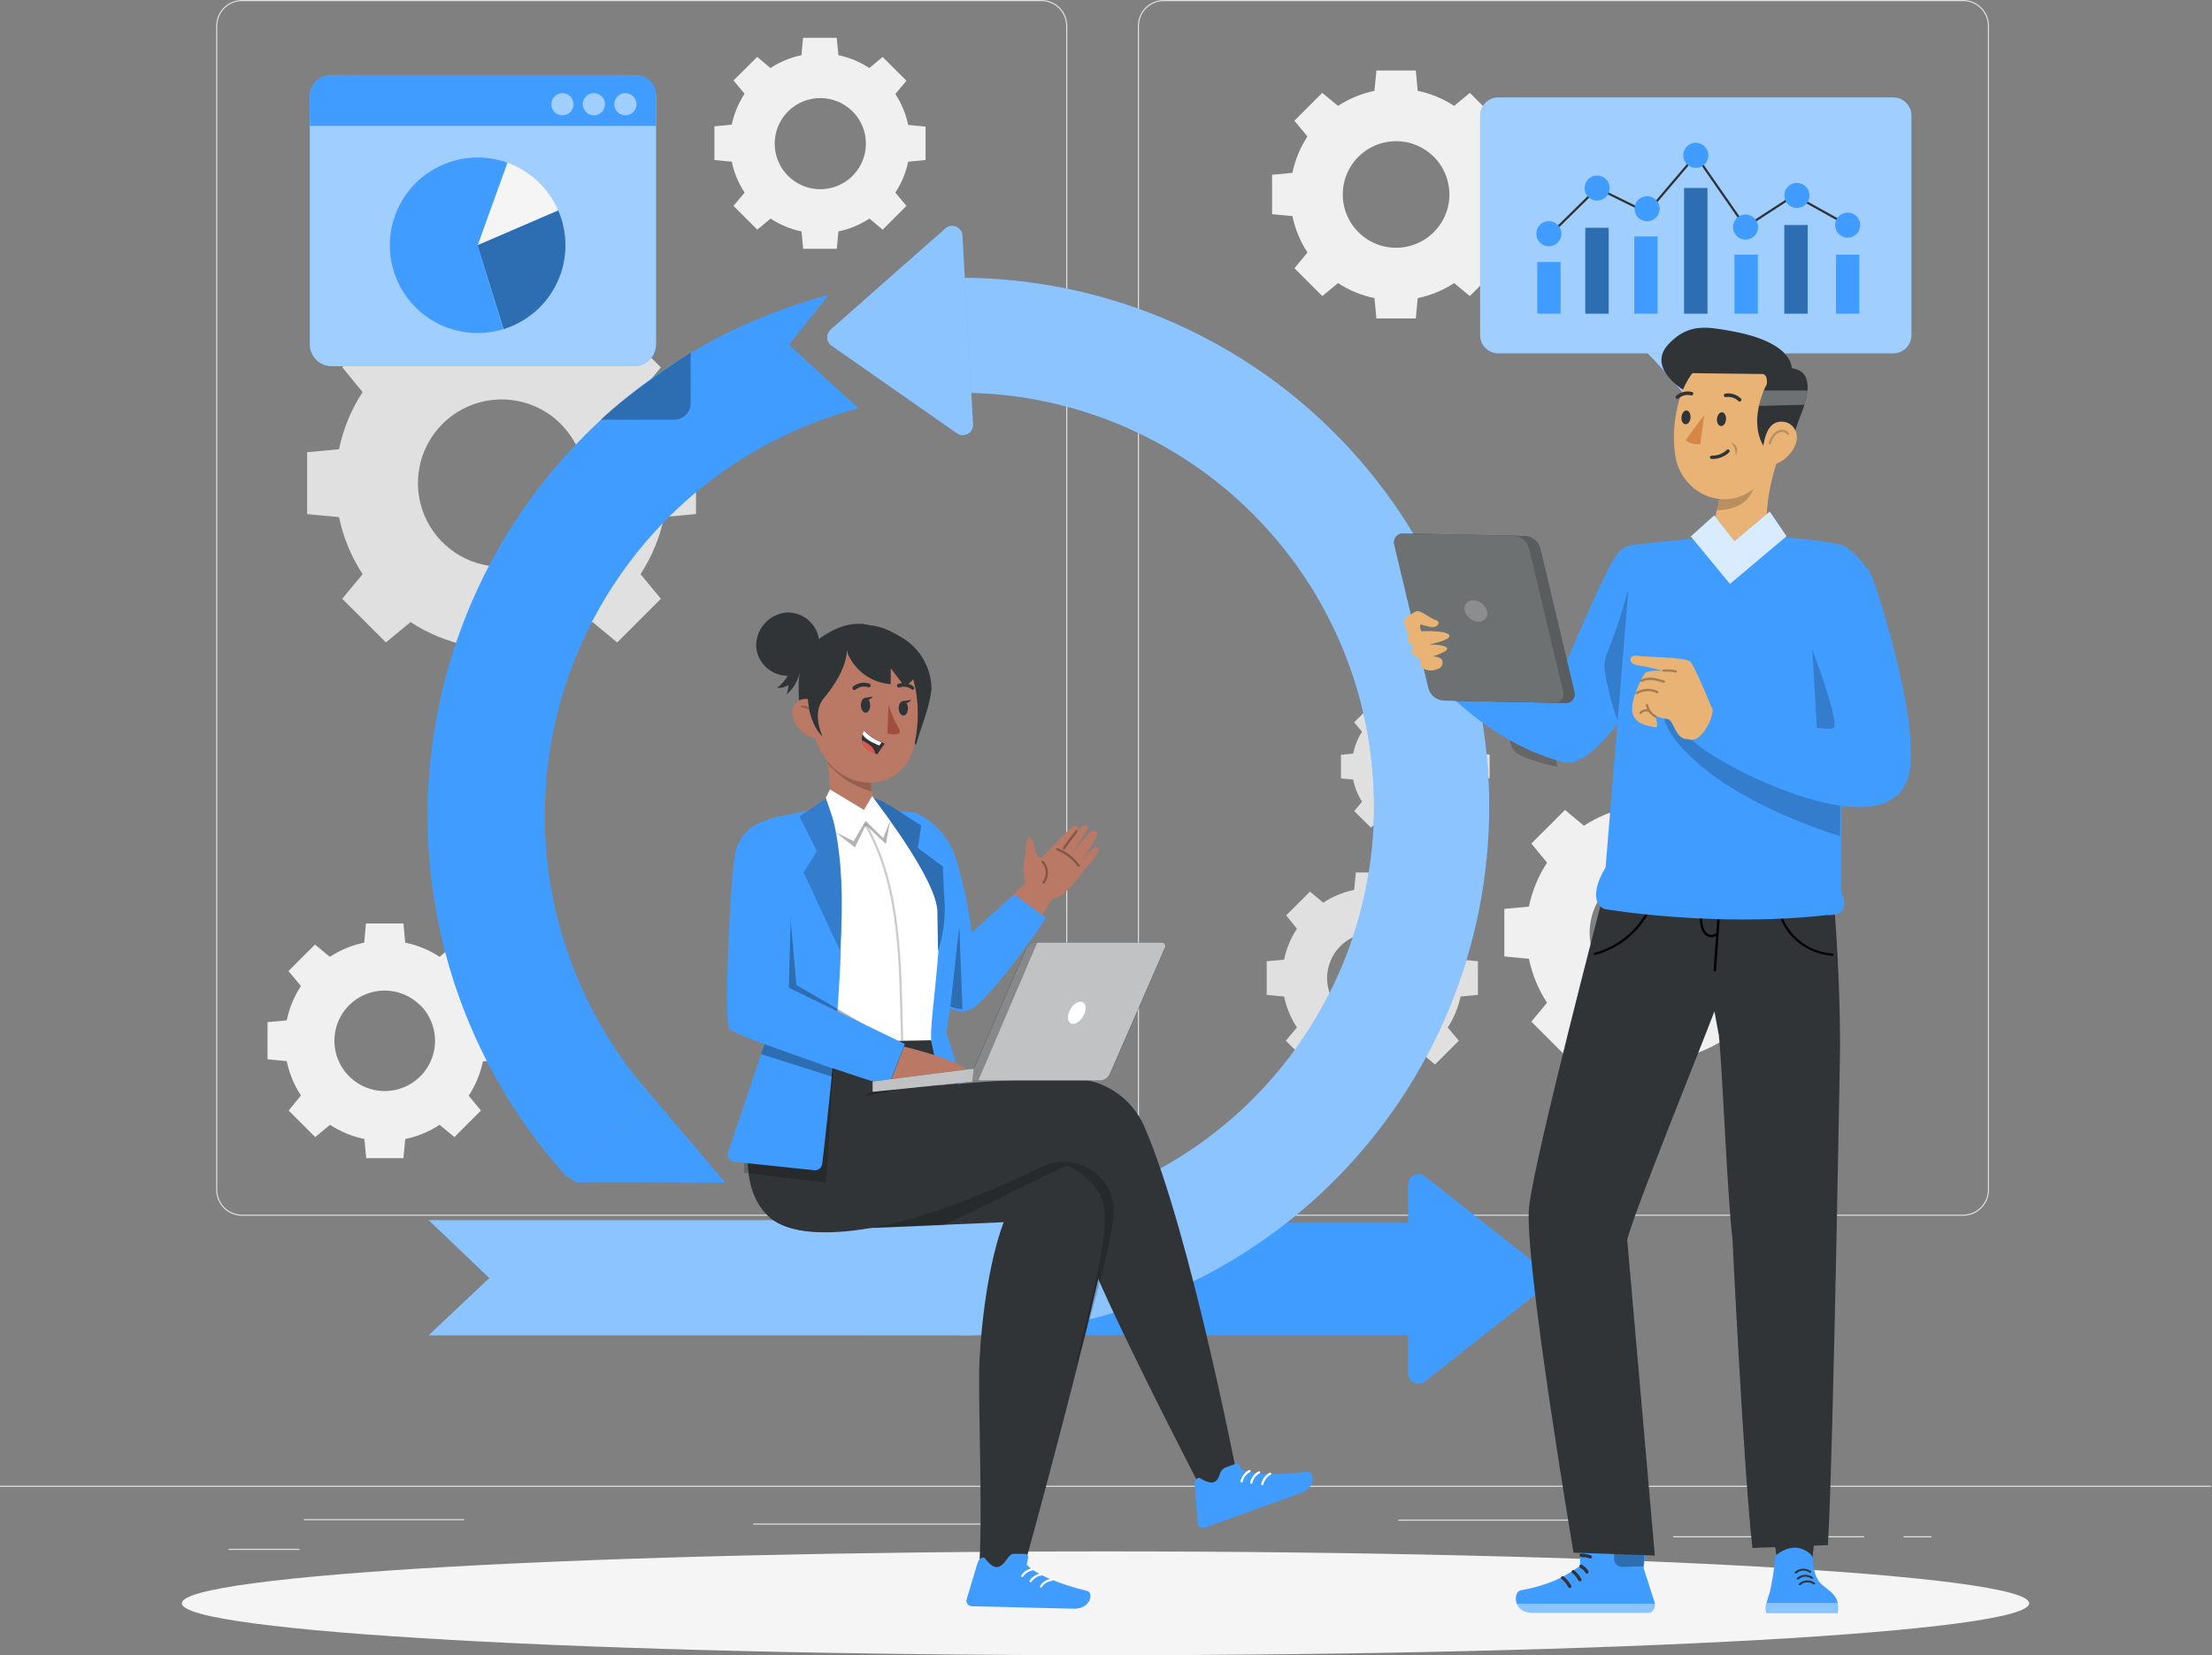 <svg width="497" height="372" viewBox="0 0 497 372" fill="none" xmlns="http://www.w3.org/2000/svg">
<rect x="0" y="0" width="497" height="372" fill="#808080" stroke="none"/>
<path d="M81.474 88.121C78.914 92.028 77.117 96.384 76.178 100.959L69.004 101.634V115.544L76.178 116.22C77.119 120.788 78.916 125.137 81.474 129.037L76.893 134.572L86.71 144.388L92.244 139.808C96.15 142.368 100.506 144.165 105.081 145.104L105.757 152.277H119.667L120.343 145.104C124.904 144.16 129.246 142.363 133.14 139.808L138.674 144.388L148.491 134.572L143.911 129.037C146.47 125.131 148.267 120.775 149.206 116.2L156.38 115.525V101.614L149.206 100.939C148.267 96.364 146.47 92.008 143.911 88.102L148.491 82.567L138.704 72.731L133.14 77.351C129.232 74.792 124.877 72.992 120.303 72.045L119.627 64.881H105.717L105.041 72.055C100.466 72.994 96.111 74.791 92.204 77.351L86.72 72.731L76.903 82.547L81.474 88.121ZM125.996 95.285C128.625 97.914 130.415 101.264 131.14 104.911C131.865 108.557 131.492 112.337 130.069 115.771C128.646 119.206 126.237 122.142 123.146 124.207C120.054 126.273 116.42 127.375 112.702 127.375C108.984 127.375 105.35 126.273 102.258 124.207C99.167 122.142 96.758 119.206 95.335 115.771C93.912 112.337 93.539 108.557 94.264 104.911C94.989 101.264 96.779 97.914 99.408 95.285C101.154 93.538 103.227 92.151 105.509 91.205C107.791 90.26 110.237 89.773 112.707 89.773C115.177 89.773 117.623 90.26 119.905 91.205C122.187 92.151 124.26 93.538 126.006 95.285H125.996Z" fill="#E0E0E0"/>
<path d="M167.3 21.064C165.911 23.181 164.933 25.54 164.418 28.019L160.514 28.387V35.968L164.418 36.336C164.933 38.814 165.911 41.174 167.3 43.291L164.806 46.271L170.151 51.617L173.132 49.123C175.248 50.516 177.608 51.497 180.087 52.014L180.455 55.919H188.016L188.384 52.014C190.863 51.496 193.223 50.515 195.339 49.123L198.32 51.617L203.665 46.271L201.171 43.291C202.56 41.174 203.538 38.814 204.053 36.336L207.958 35.968V28.446L204.053 28.079C203.538 25.6 202.56 23.24 201.171 21.124L203.665 18.143L198.31 12.797L195.329 15.291C193.21 13.904 190.852 12.924 188.374 12.4L187.996 8.495H180.435L180.068 12.4C177.589 12.922 175.23 13.902 173.112 15.291L170.132 12.797L164.806 18.083L167.3 21.064ZM191.553 25.038C192.986 26.471 193.962 28.296 194.357 30.283C194.752 32.271 194.55 34.33 193.774 36.202C192.999 38.074 191.686 39.674 190.001 40.8C188.317 41.925 186.336 42.526 184.31 42.526C182.284 42.526 180.303 41.925 178.619 40.8C176.934 39.674 175.621 38.074 174.846 36.202C174.071 34.33 173.868 32.271 174.263 30.283C174.658 28.296 175.634 26.471 177.067 25.038C178.988 23.117 181.593 22.038 184.31 22.038C187.027 22.038 189.632 23.117 191.553 25.038Z" fill="#F0F0F0"/>
<path d="M306.026 164.459C305.064 165.957 304.39 167.622 304.039 169.367L301.297 169.626V174.941L304.039 175.2C304.382 176.966 305.056 178.652 306.026 180.168L304.278 182.284L308.014 186L310.13 184.251C311.644 185.224 313.331 185.898 315.098 186.238L315.356 188.981H320.672L320.93 186.238C322.68 185.892 324.349 185.218 325.848 184.251L327.965 186L331.721 182.244L329.972 180.128C330.942 178.612 331.616 176.926 331.959 175.16L334.701 174.902V169.586L331.959 169.328C331.608 167.582 330.934 165.917 329.972 164.419L331.721 162.303L327.965 158.537L325.848 160.296C324.349 159.329 322.68 158.655 320.93 158.309L320.672 155.556H315.356L315.098 158.309C313.331 158.649 311.644 159.323 310.13 160.296L308.014 158.577L304.258 162.343L306.026 164.459ZM323.076 167.201C324.081 168.208 324.764 169.49 325.041 170.885C325.317 172.28 325.174 173.725 324.629 175.039C324.084 176.352 323.162 177.475 321.979 178.265C320.797 179.054 319.406 179.476 317.984 179.476C316.562 179.476 315.172 179.054 313.989 178.265C312.807 177.475 311.885 176.352 311.34 175.039C310.795 173.725 310.651 172.28 310.928 170.885C311.204 169.49 311.888 168.208 312.892 167.201C314.243 165.851 316.074 165.093 317.984 165.093C319.894 165.093 321.726 165.851 323.076 167.201Z" fill="#E0E0E0"/>
<path d="M291.399 208.713C290.011 210.83 289.033 213.19 288.518 215.669L284.613 216.036V223.597L288.518 223.965C289.035 226.443 290.012 228.803 291.399 230.92L288.906 233.901L294.261 239.247L297.242 236.753C299.359 238.141 301.718 239.119 304.197 239.634L304.565 243.539H312.126L312.493 239.634C314.972 239.117 317.331 238.14 319.449 236.753L322.429 239.247L327.775 233.901L325.281 230.92C326.67 228.803 327.647 226.444 328.162 223.965L332.067 223.597V216.036L328.162 215.669C327.647 213.19 326.67 210.83 325.281 208.713L327.775 205.733L322.429 200.377L319.449 202.871C317.331 201.484 314.972 200.507 312.493 199.99L312.126 196.085H304.634L304.266 199.99C301.788 200.505 299.428 201.482 297.311 202.871L294.331 200.377L288.975 205.733L291.399 208.713ZM315.653 212.618C317.084 214.05 318.058 215.873 318.452 217.858C318.847 219.843 318.644 221.901 317.869 223.771C317.094 225.64 315.783 227.238 314.1 228.363C312.417 229.487 310.439 230.087 308.415 230.087C306.391 230.087 304.412 229.487 302.73 228.363C301.047 227.238 299.735 225.64 298.96 223.771C298.186 221.901 297.983 219.843 298.377 217.858C298.771 215.873 299.746 214.05 301.176 212.618C303.097 210.7 305.7 209.623 308.415 209.623C311.129 209.623 313.732 210.7 315.653 212.618Z" fill="#E0E0E0"/>
<path d="M347.598 193.879C345.629 196.885 344.246 200.236 343.524 203.756L338 204.272V214.953L343.524 215.48C344.248 218.999 345.63 222.35 347.598 225.356L344.071 229.609L351.622 237.16L355.885 233.643C358.889 235.614 362.241 236.996 365.761 237.716L366.278 243.231H376.959L377.485 237.716C381.005 236.993 384.355 235.61 387.362 233.643L391.614 237.16L399.165 229.609L395.648 225.356C397.616 222.35 398.998 218.999 399.722 215.48L405.236 214.953V204.272L399.722 203.756C398.998 200.236 397.616 196.885 395.648 193.879L399.165 189.627L391.614 182.065L387.362 185.593C384.355 183.625 381.005 182.243 377.485 181.519L376.959 175.995H366.278L365.761 181.509C362.241 182.229 358.889 183.612 355.885 185.583L351.622 182.026L344.071 189.587L347.598 193.879ZM381.847 199.394C383.868 201.416 385.245 203.992 385.802 206.796C386.36 209.6 386.073 212.507 384.979 215.148C383.885 217.789 382.032 220.047 379.654 221.635C377.277 223.223 374.482 224.071 371.623 224.071C368.764 224.071 365.969 223.223 363.592 221.635C361.215 220.047 359.362 217.789 358.267 215.148C357.173 212.507 356.886 209.6 357.444 206.796C358.001 203.992 359.378 201.416 361.399 199.394C364.112 196.684 367.789 195.162 371.623 195.162C375.457 195.162 379.135 196.684 381.847 199.394Z" fill="#F0F0F0"/>
<path d="M293.765 30.662C292.135 33.155 290.989 35.932 290.387 38.849L285.816 39.276V48.139L290.387 48.567C290.989 51.483 292.135 54.261 293.765 56.754L290.844 60.281L297.104 66.541L300.631 63.62C303.122 65.252 305.9 66.398 308.818 66.998L309.255 71.568H318.108L318.535 66.998C321.454 66.4 324.232 65.253 326.722 63.62L330.25 66.541L336.509 60.281L333.598 56.754C335.228 54.261 336.374 51.483 336.976 48.567L341.547 48.139V39.276L336.976 38.849C336.375 35.931 335.225 33.152 333.588 30.662L336.509 27.135L330.25 20.875L326.722 23.796C324.232 22.162 321.454 21.016 318.535 20.418L318.108 15.848H309.255L308.818 20.418C305.9 21.018 303.122 22.164 300.631 23.796L297.084 20.875L290.824 27.135L293.765 30.662ZM322.152 35.233C323.827 36.909 324.968 39.044 325.43 41.368C325.891 43.692 325.654 46.101 324.747 48.29C323.839 50.48 322.304 52.351 320.333 53.667C318.363 54.983 316.046 55.686 313.677 55.686C311.307 55.686 308.99 54.983 307.02 53.667C305.05 52.351 303.514 50.48 302.607 48.29C301.7 46.101 301.462 43.692 301.924 41.368C302.386 39.044 303.526 36.909 305.201 35.233C307.45 32.986 310.498 31.725 313.677 31.725C316.855 31.725 319.903 32.986 322.152 35.233Z" fill="#F0F0F0"/>
<path d="M67.613 221.6C66.074 223.954 64.992 226.576 64.424 229.33L60.111 229.718V238.074L64.424 238.481C64.992 241.232 66.074 243.851 67.613 246.202L64.861 249.59L70.822 255.551L74.151 252.799C76.505 254.338 79.127 255.42 81.881 255.988L82.278 260.301H90.644L91.052 255.988C93.803 255.42 96.422 254.338 98.772 252.799L102.1 255.551L108.062 249.59L105.31 246.261C106.848 243.911 107.93 241.292 108.499 238.541L112.811 238.134V229.718L108.499 229.311C107.93 226.557 106.848 223.934 105.31 221.58L108.062 218.252L102.1 212.29L98.772 215.043C96.422 213.504 93.803 212.422 91.052 211.853L90.644 207.541H82.229L81.831 211.853C79.077 212.422 76.455 213.504 74.101 215.043L70.773 212.29L64.811 218.252L67.613 221.6ZM94.44 225.913C96.02 227.494 97.096 229.509 97.532 231.702C97.968 233.895 97.743 236.168 96.887 238.234C96.031 240.299 94.582 242.065 92.722 243.307C90.863 244.549 88.677 245.212 86.442 245.212C84.206 245.212 82.02 244.549 80.16 243.307C78.301 242.065 76.852 240.299 75.996 238.234C75.14 236.168 74.915 233.895 75.351 231.702C75.787 229.509 76.863 227.494 78.443 225.913C80.562 223.805 83.428 222.622 86.417 222.622C89.405 222.622 92.272 223.805 94.39 225.913H94.44Z" fill="#F0F0F0"/>
<path d="M441.074 273.237H261.483C259.939 273.235 258.46 272.62 257.368 271.529C256.277 270.438 255.663 268.958 255.66 267.415V5.822C255.663 4.279 256.277 2.8 257.368 1.708C258.46 0.617 259.939 0.003 261.483 0H441.074C442.617 0.003 444.097 0.617 445.188 1.708C446.279 2.8 446.894 4.279 446.896 5.822V267.415C446.894 268.958 446.279 270.438 445.188 271.529C444.097 272.62 442.617 273.235 441.074 273.237ZM261.483 0.248C260.005 0.251 258.589 0.839 257.544 1.884C256.499 2.929 255.911 4.345 255.909 5.822V267.415C255.911 268.892 256.499 270.309 257.544 271.353C258.589 272.398 260.005 272.986 261.483 272.989H441.074C442.552 272.989 443.97 272.402 445.015 271.356C446.061 270.311 446.648 268.893 446.648 267.415V5.822C446.648 4.344 446.061 2.926 445.015 1.881C443.97 0.836 442.552 0.248 441.074 0.248H261.483Z" fill="#E0E0E0"/>
<path d="M233.98 273.237H54.399C52.854 273.237 51.372 272.624 50.278 271.532C49.185 270.441 48.569 268.96 48.566 267.415V5.822C48.569 4.277 49.185 2.796 50.278 1.705C51.372 0.613 52.854 -2.2421e-06 54.399 0H233.98C235.524 0 237.005 0.613 238.097 1.705C239.189 2.797 239.803 4.278 239.803 5.822V267.415C239.803 268.179 239.652 268.936 239.359 269.643C239.067 270.349 238.638 270.991 238.097 271.532C237.557 272.073 236.915 272.501 236.208 272.794C235.502 273.087 234.745 273.237 233.98 273.237ZM54.399 0.248C52.919 0.248 51.501 0.835 50.454 1.88C49.407 2.925 48.817 4.343 48.815 5.822V267.415C48.817 268.894 49.407 270.312 50.454 271.357C51.501 272.402 52.919 272.989 54.399 272.989H233.98C234.712 272.989 235.437 272.845 236.113 272.564C236.79 272.284 237.404 271.874 237.922 271.356C238.439 270.839 238.85 270.224 239.13 269.548C239.41 268.872 239.554 268.147 239.554 267.415V5.822C239.554 5.09 239.41 4.366 239.13 3.689C238.85 3.013 238.439 2.399 237.922 1.881C237.404 1.363 236.79 0.953 236.113 0.673C235.437 0.393 234.712 0.248 233.98 0.248H54.399Z" fill="#E0E0E0"/>
<path d="M496.795 333.916H0V334.164H496.795V333.916Z" fill="#E0E0E0"/>
<path d="M67.295 348.084H51.338V348.333H67.295V348.084Z" fill="#E0E0E0"/>
<path d="M222.445 342.411H169.258V342.659H222.445V342.411Z" fill="#E0E0E0"/>
<path d="M104.307 341.417H68.289V341.666H104.307V341.417Z" fill="#E0E0E0"/>
<path d="M418.837 345.262H375.924V345.511H418.837V345.262Z" fill="#E0E0E0"/>
<path d="M433.981 345.262H427.691V345.511H433.981V345.262Z" fill="#E0E0E0"/>
<path d="M367.728 341.517H314.184V341.765H367.728V341.517Z" fill="#E0E0E0"/>
<path d="M455.928 360.335C455.928 366.774 363.017 372 248.397 372C133.776 372 40.855 366.774 40.855 360.335C40.855 353.897 133.776 348.67 248.397 348.67C363.017 348.67 455.928 353.917 455.928 360.335Z" fill="#F5F5F5"/>
<path d="M369.982 79.288C370.598 79.408 379.322 89.652 379.322 89.652L386.794 78.811L369.982 79.288Z" fill="#409CFF"/>
<path opacity="0.5" d="M369.982 79.288C370.598 79.408 379.322 89.652 379.322 89.652L386.794 78.811L369.982 79.288Z" fill="white"/>
<path d="M425.396 21.899H336.628C334.384 21.899 332.564 23.718 332.564 25.962V75.344C332.564 77.588 334.384 79.408 336.628 79.408H425.396C427.64 79.408 429.459 77.588 429.459 75.344V25.962C429.459 23.718 427.64 21.899 425.396 21.899Z" fill="#409CFF"/>
<path opacity="0.5" d="M425.396 21.899H336.628C334.384 21.899 332.564 23.718 332.564 25.962V75.344C332.564 77.588 334.384 79.408 336.628 79.408H425.396C427.64 79.408 429.459 77.588 429.459 75.344V25.962C429.459 23.718 427.64 21.899 425.396 21.899Z" fill="white"/>
<path d="M347.131 53.853C347.548 53.475 358.895 42.277 358.895 42.277L370.083 47.782L381.012 34.915L392.2 51.031L403.13 43.917" stroke="#303436" stroke-width="0.5" stroke-miterlimit="10"/>
<path d="M350.639 58.88H345.393V70.495H350.639V58.88Z" fill="#409CFF"/>
<path d="M361.438 51.2H356.191V70.495H361.438V51.2Z" fill="#409CFF"/>
<path d="M372.438 53.137H367.191V70.495H372.438V53.137Z" fill="#409CFF"/>
<path d="M383.635 42.257H378.389V70.495H383.635V42.257Z" fill="#409CFF"/>
<path d="M394.951 57.231H389.705V70.495H394.951V57.231Z" fill="#409CFF"/>
<path d="M350.827 52.521C350.829 53.08 350.665 53.627 350.356 54.093C350.046 54.558 349.606 54.921 349.09 55.136C348.574 55.351 348.006 55.408 347.457 55.299C346.909 55.191 346.405 54.922 346.01 54.526C345.615 54.131 345.346 53.627 345.237 53.079C345.129 52.531 345.185 51.963 345.4 51.447C345.615 50.931 345.978 50.49 346.444 50.181C346.909 49.871 347.456 49.707 348.015 49.709C348.76 49.712 349.474 50.009 350.001 50.536C350.527 51.062 350.825 51.776 350.827 52.521Z" fill="#409CFF"/>
<path d="M361.667 42.267C361.667 42.826 361.501 43.372 361.191 43.836C360.88 44.3 360.439 44.662 359.923 44.875C359.407 45.089 358.839 45.144 358.291 45.034C357.743 44.925 357.241 44.655 356.846 44.259C356.452 43.864 356.184 43.36 356.076 42.812C355.969 42.264 356.026 41.696 356.241 41.181C356.456 40.665 356.819 40.225 357.285 39.916C357.75 39.607 358.297 39.444 358.855 39.446C359.225 39.446 359.592 39.519 359.934 39.661C360.275 39.803 360.586 40.011 360.847 40.273C361.108 40.535 361.315 40.846 361.456 41.188C361.597 41.531 361.668 41.897 361.667 42.267Z" fill="#409CFF"/>
<path d="M372.894 46.897C372.896 47.456 372.731 48.003 372.422 48.469C372.113 48.934 371.672 49.297 371.156 49.512C370.64 49.727 370.072 49.784 369.524 49.675C368.975 49.567 368.472 49.298 368.076 48.903C367.681 48.507 367.412 48.004 367.304 47.455C367.195 46.907 367.252 46.339 367.467 45.823C367.681 45.307 368.045 44.866 368.51 44.557C368.976 44.248 369.523 44.084 370.082 44.086C370.827 44.088 371.54 44.385 372.067 44.912C372.594 45.439 372.891 46.152 372.894 46.897Z" fill="#409CFF"/>
<path d="M383.833 34.905C383.833 35.463 383.668 36.008 383.357 36.472C383.047 36.937 382.607 37.298 382.091 37.512C381.575 37.725 381.008 37.781 380.461 37.672C379.913 37.563 379.411 37.295 379.016 36.9C378.621 36.505 378.353 36.003 378.244 35.455C378.135 34.908 378.191 34.341 378.404 33.825C378.618 33.309 378.98 32.869 379.444 32.559C379.908 32.248 380.453 32.083 381.011 32.083C381.382 32.082 381.75 32.154 382.093 32.295C382.436 32.437 382.747 32.644 383.009 32.907C383.272 33.169 383.48 33.48 383.621 33.823C383.762 34.166 383.834 34.534 383.833 34.905Z" fill="#409CFF"/>
<path d="M395.011 51.021C395.013 51.58 394.849 52.127 394.539 52.592C394.23 53.058 393.789 53.421 393.273 53.636C392.757 53.851 392.189 53.907 391.641 53.799C391.093 53.69 390.589 53.421 390.194 53.026C389.798 52.631 389.529 52.127 389.421 51.579C389.312 51.031 389.369 50.462 389.584 49.946C389.799 49.43 390.162 48.99 390.627 48.68C391.093 48.371 391.64 48.207 392.199 48.209C392.944 48.212 393.658 48.509 394.184 49.035C394.711 49.562 395.008 50.276 395.011 51.021Z" fill="#409CFF"/>
<path d="M406.16 50.584H400.914V70.495H406.16V50.584Z" fill="#409CFF"/>
<path opacity="0.3" d="M361.438 51.2H356.191V70.495H361.438V51.2Z" fill="black"/>
<path opacity="0.3" d="M383.635 42.257H378.389V70.495H383.635V42.257Z" fill="black"/>
<path opacity="0.3" d="M406.16 50.584H400.914V70.495H406.16V50.584Z" fill="black"/>
<path d="M417.766 57.231H412.52V70.495H417.766V57.231Z" fill="#409CFF"/>
<path d="M403.109 43.897L415.142 50.584" stroke="#303436" stroke-width="0.5" stroke-miterlimit="10"/>
<path d="M406.558 43.917C406.558 44.475 406.392 45.02 406.082 45.484C405.772 45.949 405.331 46.31 404.816 46.524C404.3 46.737 403.733 46.793 403.185 46.684C402.638 46.575 402.135 46.307 401.741 45.912C401.346 45.517 401.077 45.015 400.968 44.467C400.859 43.92 400.915 43.352 401.129 42.837C401.342 42.321 401.704 41.881 402.168 41.571C402.632 41.261 403.178 41.095 403.736 41.095C404.484 41.095 405.202 41.392 405.731 41.921C406.26 42.451 406.558 43.168 406.558 43.917Z" fill="#409CFF"/>
<path d="M417.964 50.584C417.966 51.142 417.802 51.689 417.493 52.154C417.184 52.619 416.744 52.983 416.229 53.198C415.713 53.413 415.146 53.47 414.598 53.362C414.05 53.255 413.546 52.987 413.15 52.592C412.755 52.198 412.485 51.695 412.375 51.148C412.266 50.6 412.321 50.032 412.534 49.516C412.747 49 413.109 48.559 413.573 48.248C414.038 47.938 414.584 47.772 415.142 47.772C415.889 47.772 416.605 48.068 417.134 48.595C417.663 49.122 417.961 49.837 417.964 50.584Z" fill="#409CFF"/>
<path d="M316.379 308.669V266.193C316.382 265.758 316.506 265.333 316.738 264.966C316.97 264.599 317.3 264.304 317.691 264.114C318.082 263.925 318.518 263.849 318.95 263.895C319.382 263.941 319.792 264.107 320.135 264.374L347.121 285.607C347.397 285.824 347.621 286.101 347.775 286.417C347.929 286.732 348.009 287.079 348.009 287.431C348.009 287.782 347.929 288.129 347.775 288.445C347.621 288.761 347.397 289.037 347.121 289.254L320.135 310.487C319.793 310.758 319.382 310.928 318.949 310.976C318.516 311.024 318.078 310.948 317.685 310.758C317.293 310.568 316.962 310.272 316.731 309.902C316.5 309.532 316.378 309.105 316.379 308.669Z" fill="#409CFF"/>
<path d="M320.761 274.807H193.412V300.054H320.761V274.807Z" fill="#409CFF"/>
<path d="M215.738 300.104H96.309L109.941 287.237L96.309 274.221H215.738C240.398 274.221 264.048 264.425 281.485 246.988C298.922 229.55 308.718 205.901 308.718 181.241C308.718 156.581 298.922 132.931 281.485 115.494C264.048 98.057 240.398 88.261 215.738 88.261V62.427C247.263 62.427 277.496 74.95 299.787 97.242C322.078 119.533 334.601 149.766 334.601 181.29C334.601 212.815 322.078 243.048 299.787 265.339C277.496 287.631 247.263 300.154 215.738 300.154V300.104Z" fill="#409CFF"/>
<g opacity="0.4">
<path d="M215.738 300.104H96.309L109.941 287.237L96.309 274.221H215.738C240.398 274.221 264.048 264.425 281.485 246.988C298.922 229.55 308.718 205.901 308.718 181.241C308.718 156.581 298.922 132.931 281.485 115.494C264.048 98.057 240.398 88.261 215.738 88.261V62.427C247.263 62.427 277.496 74.95 299.787 97.242C322.078 119.533 334.601 149.766 334.601 181.29C334.601 212.815 322.078 243.048 299.787 265.339C277.496 287.631 247.263 300.154 215.738 300.154V300.104Z" fill="white"/>
</g>
<path d="M127.179 264.295C113.293 248.882 103.601 230.157 99.036 209.919C94.471 189.681 95.186 168.61 101.111 148.728C107.036 128.845 117.973 110.82 132.871 96.382C147.77 81.945 166.13 71.58 186.189 66.282L177.246 77.48L192.865 91.758C177.184 95.907 162.831 104.016 151.184 115.306C139.537 126.596 130.985 140.689 126.35 156.234C121.715 171.779 121.152 188.254 124.714 204.08C128.276 219.905 135.845 234.549 146.693 246.609L127.179 264.295Z" fill="#409CFF"/>
<path d="M129.733 265.805C130.727 265.557 162.959 265.805 162.959 265.805L146.694 246.609L127.18 264.295L129.733 265.805Z" fill="#409CFF"/>
<path d="M216.245 52.948L218.63 95.345C218.656 95.779 218.559 96.212 218.35 96.594C218.142 96.976 217.83 97.291 217.45 97.504C217.07 97.716 216.638 97.818 216.204 97.796C215.769 97.775 215.35 97.631 214.993 97.382L186.845 77.699C186.557 77.498 186.319 77.234 186.149 76.927C185.979 76.62 185.88 76.279 185.861 75.929C185.842 75.579 185.903 75.228 186.039 74.905C186.174 74.582 186.382 74.293 186.646 74.062L212.4 51.339C212.726 51.05 213.126 50.86 213.556 50.789C213.985 50.718 214.426 50.77 214.827 50.938C215.229 51.106 215.574 51.383 215.825 51.739C216.076 52.095 216.221 52.514 216.245 52.948Z" fill="#409CFF"/>
<path opacity="0.4" d="M216.245 52.948L218.63 95.345C218.656 95.779 218.559 96.212 218.35 96.594C218.142 96.976 217.83 97.291 217.45 97.504C217.07 97.716 216.638 97.818 216.204 97.796C215.769 97.775 215.35 97.631 214.993 97.382L186.845 77.699C186.557 77.498 186.319 77.234 186.149 76.927C185.979 76.62 185.88 76.279 185.861 75.929C185.842 75.579 185.903 75.228 186.039 74.905C186.174 74.582 186.382 74.293 186.646 74.062L212.4 51.339C212.726 51.05 213.126 50.86 213.556 50.789C213.985 50.718 214.426 50.77 214.827 50.938C215.229 51.106 215.574 51.383 215.825 51.739C216.076 52.095 216.221 52.514 216.245 52.948Z" fill="white"/>
<path d="M202.951 143.474C204.903 144.699 206.509 146.403 207.617 148.424C208.724 150.445 209.297 152.715 209.28 155.02C208.664 159.68 207.044 162.969 205.792 167.519L193.412 140.215C196.304 140.792 197.605 140.195 202.951 143.474Z" fill="#303436"/>
<path d="M196.73 141.06C191.881 138.805 187.132 141.467 184.36 143.315C182.859 144.586 181.645 146.161 180.797 147.935C179.949 149.709 179.487 151.643 179.441 153.609C179.441 157.335 179.441 161.836 181.697 163.773C182.319 164.332 183.052 164.753 183.848 165.01C184.644 165.267 185.485 165.353 186.317 165.264L204.708 148.293C202.709 145.242 199.962 142.752 196.73 141.06Z" fill="#303436"/>
<path d="M197.069 191.336C195.648 192.786 194.357 192.329 192.469 191.534C181.241 187.49 184.52 182.075 184.52 182.075C186.646 179.572 186.736 176.581 185.961 172.02C185.961 171.891 185.961 171.752 185.961 171.623C185.973 171.015 186.17 170.426 186.527 169.934C186.744 169.593 187.029 169.3 187.363 169.072C187.697 168.845 188.074 168.688 188.471 168.611C188.868 168.534 189.277 168.538 189.672 168.624C190.067 168.709 190.44 168.874 190.77 169.109L195.797 170.54L195.847 170.758C195.847 173.252 195.787 175.19 195.847 176.72C195.857 176.905 195.857 177.091 195.847 177.276C195.862 177.461 195.862 177.648 195.847 177.833C195.966 179.919 199.493 182.98 200.934 183.715C201.769 184.241 201.858 186.417 197.069 191.336Z" fill="#B97964"/>
<path opacity="0.2" d="M195.737 170.57C195.727 170.642 195.727 170.716 195.737 170.788C195.737 173.282 195.737 175.22 195.737 176.75C195.722 176.935 195.722 177.121 195.737 177.306C195.745 177.5 195.768 177.692 195.806 177.882C191.982 176.848 188.569 174.662 186.029 171.623C186.039 171.025 186.218 170.443 186.546 169.944C186.763 169.605 187.046 169.313 187.378 169.087C187.71 168.86 188.085 168.703 188.479 168.625C188.874 168.547 189.28 168.55 189.673 168.633C190.067 168.716 190.439 168.878 190.769 169.109L195.737 170.57Z" fill="black"/>
<path d="M182.214 154.702C182.413 163.296 182.303 166.933 186.387 171.593C192.537 178.608 202.831 176.74 205.206 168.304C207.282 160.703 206.656 147.945 198.549 144.001C190.441 140.056 182.025 146.087 182.214 154.702Z" fill="#B97964"/>
<path d="M178.409 162.064C178.792 162.895 179.334 163.642 180.006 164.263C180.678 164.883 181.465 165.365 182.324 165.681C184.559 166.446 186.05 162.869 185.463 160.524C185.185 159.462 184.537 158.535 183.635 157.908C182.733 157.281 181.638 156.997 180.545 157.106C178.32 157.365 177.415 159.938 178.409 162.064Z" fill="#B97964"/>
<path opacity="0.2" d="M183.278 162.015C183.289 161.182 182.971 160.379 182.393 159.779C182.111 159.477 181.772 159.233 181.395 159.063C181.018 158.892 180.611 158.798 180.197 158.786" stroke="black" stroke-width="0.5" stroke-linecap="round" stroke-linejoin="round"/>
<path d="M193.422 158.398C193.422 159.322 193.809 160.107 194.415 160.167C195.022 160.226 195.479 159.531 195.508 158.617C195.538 157.703 195.111 156.908 194.515 156.848C193.919 156.788 193.452 157.484 193.422 158.398Z" fill="#303436"/>
<path d="M201.928 159.093C201.928 159.988 202.335 160.753 202.921 160.812C203.508 160.872 203.975 160.196 204.004 159.312C204.034 158.428 203.607 157.653 203.011 157.593C202.415 157.534 201.958 158.179 201.928 159.093Z" fill="#303436"/>
<path d="M191.881 155.07C191.936 155.081 191.993 155.08 192.047 155.068C192.102 155.056 192.154 155.033 192.199 155C192.6 154.672 193.076 154.45 193.584 154.353C194.093 154.256 194.617 154.287 195.11 154.444C195.161 154.464 195.215 154.474 195.27 154.472C195.325 154.47 195.378 154.458 195.428 154.434C195.477 154.411 195.521 154.378 195.557 154.337C195.593 154.295 195.62 154.247 195.637 154.195C195.667 154.085 195.655 153.967 195.604 153.864C195.553 153.761 195.465 153.681 195.359 153.639C194.739 153.429 194.076 153.379 193.431 153.493C192.787 153.608 192.182 153.884 191.673 154.295C191.588 154.369 191.535 154.474 191.524 154.586C191.513 154.698 191.544 154.811 191.613 154.901C191.679 154.987 191.775 155.047 191.881 155.07Z" fill="#303436"/>
<path d="M205.156 155.01C205.203 154.997 205.247 154.975 205.284 154.944C205.322 154.913 205.353 154.875 205.375 154.831C205.416 154.732 205.422 154.621 205.391 154.518C205.36 154.415 205.295 154.325 205.206 154.265C204.721 153.884 204.146 153.635 203.536 153.543C202.927 153.451 202.304 153.518 201.728 153.738C201.683 153.764 201.644 153.798 201.613 153.839C201.581 153.88 201.559 153.927 201.546 153.977C201.533 154.027 201.53 154.079 201.537 154.13C201.545 154.181 201.562 154.231 201.589 154.275C201.631 154.371 201.707 154.447 201.803 154.49C201.898 154.532 202.007 154.537 202.106 154.503C202.564 154.334 203.058 154.286 203.541 154.365C204.023 154.443 204.477 154.645 204.858 154.95C204.946 155.007 205.053 155.028 205.156 155.01Z" fill="#303436"/>
<path d="M199.651 158.478C200.269 160.384 201.081 162.222 202.076 163.962C202.13 164.051 202.164 164.151 202.173 164.254C202.182 164.358 202.166 164.462 202.127 164.559C202.089 164.656 202.028 164.742 201.95 164.811C201.872 164.88 201.779 164.929 201.678 164.956C200.907 165.12 200.105 165.065 199.363 164.797L199.651 158.478Z" fill="#A24E3F"/>
<path d="M194.178 156.858L196.165 156.56C196.165 156.56 194.992 157.941 194.178 156.858Z" fill="#303436"/>
<path d="M202.801 157.593L204.788 157.295C204.788 157.295 203.616 158.686 202.801 157.593Z" fill="#303436"/>
<path d="M198.808 167.122C198.192 167.884 197.634 168.691 197.139 169.536L196.652 169.348C194.476 168.473 193.761 167.36 193.671 166.367C193.611 165.886 193.669 165.399 193.84 164.946C193.926 164.684 194.05 164.436 194.208 164.211C195.311 165.349 196.646 166.236 198.123 166.814C198.51 167.052 198.808 167.122 198.808 167.122Z" fill="#303436"/>
<path d="M198.071 166.853L197.555 167.549C195.508 166.724 194.177 165.86 193.789 164.986C193.875 164.724 193.998 164.476 194.157 164.25C195.26 165.388 196.595 166.276 198.071 166.853Z" fill="white"/>
<path d="M196.651 169.387C194.475 168.513 193.759 167.4 193.67 166.406C194.488 166.757 195.238 167.248 195.886 167.857C196.297 168.273 196.565 168.809 196.651 169.387Z" fill="#DE5753"/>
<path d="M185.196 156.798C185.196 156.798 190.104 151.184 190.263 146.385C190.263 146.385 207.83 142.481 206.161 157.653C206.161 157.653 209.966 144.537 195.599 142.391C181.231 140.245 178.28 159.004 184.788 165.542C184.868 165.472 182.155 160.316 185.196 156.798Z" fill="#303436"/>
<path d="M169.904 145.372C170.021 146.748 170.537 148.061 171.388 149.149C172.239 150.237 173.389 151.054 174.696 151.499C176.004 151.945 177.413 152.001 178.751 151.659C180.089 151.318 181.3 150.594 182.234 149.576C183.167 148.558 183.785 147.29 184.01 145.928C184.236 144.565 184.06 143.166 183.504 141.901C182.947 140.637 182.035 139.562 180.878 138.807C179.721 138.053 178.369 137.651 176.988 137.652C175.029 137.747 173.186 138.611 171.86 140.057C170.534 141.502 169.831 143.412 169.904 145.372Z" fill="#303436"/>
<path d="M202.175 144.269C204.07 146.081 205.334 148.453 205.782 151.036C205.782 152.904 203.238 154.255 203.238 154.255L200.128 150.181V153.758C197.987 153.615 195.93 152.865 194.199 151.597C192.468 150.328 191.133 148.593 190.352 146.594L193.183 141.517C193.183 141.517 200.486 142.809 202.175 144.269Z" fill="#303436"/>
<path d="M177.912 149.476C177.457 151.522 176.279 153.336 174.594 154.583C175.503 154.658 176.412 154.439 177.187 153.957C177.148 154.694 176.987 155.419 176.71 156.103C177.736 155.233 178.555 154.146 179.11 152.921C179.665 151.696 179.942 150.363 179.919 149.019L177.912 149.476Z" fill="#303436"/>
<path d="M278.513 334.532L269.988 334.77C269.988 334.77 254.776 305.489 247.473 289.065C238.839 269.66 240.737 263.411 238.154 263.291C233.374 263.083 184.599 285.508 172.388 273.068C160.177 260.628 177.853 230.711 177.853 230.711C177.853 230.711 205.077 226.509 207.293 233.146C207.839 235.133 209.021 237.12 209.28 239.157C209.538 241.194 210.273 244.125 210.273 244.125C220.529 243.002 230.837 242.432 241.154 242.416C244.569 242.503 247.888 243.567 250.717 245.481C253.547 247.395 255.769 250.079 257.121 253.216C267.604 277.281 278.513 334.532 278.513 334.532Z" fill="#303436"/>
<path d="M192.656 276.069C192.656 276.069 194.643 276.069 225.524 274.678C225.524 274.678 221.282 284.683 220.099 305.3C219.612 313.776 220.974 341.239 219.91 353.39C220.447 354.155 226.12 356.669 229.578 354.125C229.578 354.125 249.609 281.852 249.45 272.045C249.291 262.238 237.875 259.347 237.875 259.347C237.875 259.347 215.926 272.045 192.656 276.069Z" fill="#303436"/>
<path opacity="0.2" d="M221.372 267.981C225.598 266.285 229.745 264.407 233.812 262.347C240.866 258.79 249.54 263.341 250.206 271.29C250.206 271.558 250.206 271.826 250.206 272.095C250.315 276.069 246.758 290.973 241.671 307.258C241.799 306.294 241.981 305.339 242.218 304.396C247.265 284.117 249.789 273.595 247.265 268.627C245.563 265.577 242.861 263.208 239.615 261.92L212.032 275.363C196.84 276.029 194.565 276.059 194.297 276.059C203.58 274.321 212.654 271.613 221.372 267.981Z" fill="black"/>
<path d="M231.02 350.022C231.026 349.918 231.01 349.813 230.973 349.716C230.936 349.618 230.88 349.529 230.807 349.455C230.734 349.38 230.647 349.321 230.55 349.282C230.453 349.243 230.35 349.224 230.245 349.227H227.652C226.996 349.227 226.281 350.379 225.883 350.896C224.155 353.142 222.903 352.247 221.154 350.061C220.001 349.893 219.664 351.214 219.554 351.562L217.199 359.391C217.103 359.705 217.135 360.044 217.287 360.334C217.44 360.625 217.701 360.843 218.014 360.941C218.131 360.976 218.251 360.996 218.372 361.001L227.93 361.229L241.314 361.547C244.97 361.637 245.815 357.98 244.295 357.573C237.578 355.914 232.839 353.807 230.792 351.79C230.514 351.562 230.961 350.827 231.02 350.022Z" fill="#409CFF"/>
<path d="M232.172 352.665C231.671 352.725 231.19 352.892 230.759 353.154C230.329 353.416 229.96 353.768 229.678 354.185" stroke="white" stroke-width="0.5" stroke-linecap="round" stroke-linejoin="round"/>
<path d="M234.06 353.827C233.557 353.886 233.073 354.053 232.64 354.317C232.208 354.581 231.838 354.936 231.557 355.357" stroke="white" stroke-width="0.5" stroke-linecap="round" stroke-linejoin="round"/>
<path d="M236.375 355.02C235.873 355.079 235.391 355.247 234.96 355.511C234.53 355.775 234.161 356.13 233.881 356.55" stroke="white" stroke-width="0.5" stroke-linecap="round" stroke-linejoin="round"/>
<path d="M278.097 328.819L275.374 329.812C275.07 329.925 274.798 330.107 274.578 330.346C274.359 330.584 274.199 330.871 274.112 331.183C273.317 333.896 271.837 333.508 269.403 332.107C268.27 332.376 268.409 333.727 268.459 334.095L269.095 342.232C269.105 342.395 269.147 342.554 269.219 342.7C269.291 342.847 269.392 342.977 269.515 343.085C269.637 343.192 269.78 343.273 269.935 343.325C270.09 343.377 270.253 343.397 270.416 343.385C270.535 343.382 270.653 343.359 270.764 343.315L279.766 340.066L292.355 335.525C295.792 334.293 295.256 330.557 293.726 330.766C286.86 331.65 281.683 331.402 279.05 330.259C278.564 330.071 278.852 329.683 278.097 328.819Z" fill="#409CFF"/>
<path d="M280.749 330.607C280.303 330.844 279.914 331.175 279.607 331.576C279.3 331.977 279.083 332.44 278.971 332.932" stroke="white" stroke-width="0.5" stroke-linecap="round" stroke-linejoin="round"/>
<path d="M282.896 330.905C282.451 331.143 282.063 331.474 281.758 331.875C281.452 332.276 281.237 332.738 281.127 333.23" stroke="white" stroke-width="0.5" stroke-linecap="round" stroke-linejoin="round"/>
<path d="M285.39 331.213C284.945 331.451 284.557 331.782 284.252 332.183C283.947 332.584 283.731 333.046 283.621 333.538" stroke="white" stroke-width="0.5" stroke-linecap="round" stroke-linejoin="round"/>
<path d="M215.173 243.539L211.258 243.916C211.258 243.916 210.94 241.224 210.612 239.237C210.284 237.249 208.108 230.443 207.562 228.476C196.354 229.589 177.337 228.913 177.337 228.913C177.337 228.913 160.177 260.658 172.369 273.058C179.692 280.5 201.282 276.149 217.259 269.611L215.173 243.539Z" fill="#303436"/>
<path opacity="0.3" d="M211.257 242.843L194.068 246.43C194.068 246.43 203.478 241.323 210.612 239.256C210.94 241.283 211.257 242.843 211.257 242.843Z" fill="black"/>
<path d="M236.474 202.444C236.573 200.934 232.092 209.588 232.092 209.588L224.551 204.252L230.572 198.191C230.572 198.191 236.683 202.166 236.583 202.315" fill="#B97964"/>
<path d="M206.111 182.84C208.114 183.827 209.901 185.201 211.369 186.882C212.838 188.564 213.958 190.52 214.666 192.637C216.374 198.152 217.604 203.803 218.342 209.528L227.89 201.023L235.015 206.309C235.015 206.309 225.665 220.478 219.375 226.002C214.149 230.582 208.227 221.69 208.227 221.69L205.674 182.622L206.111 182.84Z" fill="#409CFF"/>
<path opacity="0.2" d="M187.64 233.563L185.583 265.775L167.172 263.58V260.271L187.64 233.563Z" fill="black"/>
<path d="M178.727 234.368C178.012 226.201 175.11 211.227 170.113 195.499C168.483 190.382 174.296 184.728 174.296 184.728C174.296 184.728 178.041 184.43 178.727 184.361C179.413 184.291 180.257 184.192 181.032 184.122C186.285 183.567 191.571 183.387 196.85 183.586C198.162 183.665 199.503 183.774 200.824 183.884C201.252 183.884 204.004 183.973 204.421 184.013C204.421 184.013 211.903 192.766 212.31 198.917C212.529 202.374 214.198 203.885 214.009 212.122C214.009 217.725 209.906 225.903 209.538 233.782L178.727 234.368Z" fill="white"/>
<path d="M188.931 206.915C188.792 198.825 187.924 190.765 186.338 182.831C186.25 182.436 186.017 182.09 185.687 181.858C185.356 181.626 184.95 181.527 184.55 181.579L179.582 182.572C174.723 183.864 172.12 183.168 169.427 186.775C168.901 187.471 168.434 192.846 168.503 193.581C169.038 197.056 169.778 200.497 170.719 203.885C171.564 207.273 172.557 211.078 173.501 214.665C174.723 219.236 175.737 220.428 176.134 221.889L163.565 258.959C163.482 259.191 163.454 259.438 163.48 259.682C163.507 259.926 163.59 260.161 163.721 260.369C163.852 260.577 164.029 260.752 164.238 260.881C164.446 261.01 164.682 261.091 164.926 261.115L182.96 263.003C183.384 263.048 183.808 262.924 184.141 262.658C184.474 262.392 184.689 262.006 184.739 261.582C185.643 254.051 189.379 221.65 188.931 206.915Z" fill="#409CFF"/>
<path d="M212.628 232.033C212.628 232.033 216.413 208.584 215.41 202.712C214.406 196.84 205.672 182.622 205.672 182.622L201.698 182.344L196.979 180.426C196.979 180.426 207.908 193.591 210.561 203.08C212.32 209.33 208.812 229.062 209.22 233.822L211.207 243.678L216.224 243.449L212.628 232.033Z" fill="#409CFF"/>
<path d="M185.662 179.552C185.662 179.552 190.571 189.239 188.713 213.602L180.565 196.085L183.546 191.306L179.631 183.476C179.631 183.476 183.814 180.784 185.593 179.363L185.662 179.552Z" fill="#409CFF"/>
<g opacity="0.2">
<path d="M185.662 179.552C185.662 179.552 190.571 189.239 188.713 213.602L180.565 196.085L183.546 191.306L179.631 183.476C179.631 183.476 183.814 180.784 185.593 179.363L185.662 179.552Z" fill="black"/>
</g>
<path d="M210.779 213.741C211.854 210.405 212.358 206.911 212.27 203.408C211.932 198.44 211.852 194.753 211.852 194.753L206.229 190.6L206.974 185.523C206.974 185.523 204.261 183.864 201.738 182.155C200.019 180.992 196.64 179.224 196.193 179.363C196.193 179.363 210.561 197.545 210.63 204.977C210.7 212.161 210.779 213.741 210.779 213.741Z" fill="#409CFF"/>
<path opacity="0.3" d="M210.779 213.741C211.854 210.405 212.358 206.911 212.27 203.408C211.932 198.44 211.852 194.753 211.852 194.753L206.229 190.6L206.974 185.523C206.974 185.523 204.261 183.864 201.738 182.155C200.019 180.992 196.64 179.224 196.193 179.363C196.193 179.363 210.561 197.545 210.63 204.977C210.7 212.161 210.779 213.741 210.779 213.741Z" fill="black"/>
<path opacity="0.3" d="M213.543 226.211L215.53 208.127L216.255 226.797C215.323 226.769 214.404 226.571 213.543 226.211Z" fill="black"/>
<path d="M199.821 184.212L195.956 178.906L194.118 182.026L186.487 177.425L185.543 179.323L188.255 187.272C188.255 187.272 195.022 190.044 195.38 190.044C195.737 190.044 199.821 184.212 199.821 184.212Z" fill="white"/>
<path opacity="0.3" d="M200 184.46L198.42 188.365L194.485 184.46L191.812 189.05L187.818 187.093L192.071 190.461L194.535 185.434L199.046 189.676L200 184.46Z" fill="black"/>
<path opacity="0.3" d="M178.945 221.382L177.405 204.113L176.223 222.922L194.068 230.175L178.945 221.382Z" fill="black"/>
<path d="M171.89 184.46C170.168 184.965 168.622 185.944 167.427 187.284C166.233 188.624 165.438 190.272 165.134 192.041C164.041 198.231 162.6 229.181 163.832 231.139C165.064 233.096 199.602 244.195 199.602 244.195L203.298 234.616L177.246 222.008C177.246 222.008 177.454 213.165 177.663 206.279C177.782 202.633 177.892 199.533 177.971 198.579C178.15 195.817 171.89 184.46 171.89 184.46Z" fill="#409CFF"/>
<path d="M203.11 235.212C203.11 235.212 213.95 237.816 216.464 239.982C216.806 240.31 217.078 240.703 217.266 241.138C217.454 241.573 217.553 242.041 217.557 242.515L199.99 243.3L203.11 235.212Z" fill="#B97964"/>
<path opacity="0.3" d="M171.783 234.686L187.044 240.121V241.999L171.018 236.931L171.783 234.686Z" fill="black"/>
<path opacity="0.2" d="M194.535 185.434C202.692 199.602 202.215 218.033 202.692 233.692" stroke="black" stroke-width="0.5" stroke-linecap="round" stroke-linejoin="round"/>
<path d="M230.94 199.076C230.083 197.716 229.731 196.098 229.946 194.505C230.483 192.289 230.324 190.362 230.831 188.742C231.338 187.123 232.262 189.229 232.52 190.451C232.778 191.673 233.076 193.054 233.961 192.717C234.845 192.379 240.002 186.03 241.293 185.692C242.585 185.354 242.058 186.686 242.058 186.686C242.058 186.686 243.35 185.175 244.095 185.523C244.284 185.612 244.582 186.139 244.095 186.914C243.012 188.673 240.548 192.23 240.548 192.23C240.687 192.031 244.046 187.848 244.632 187.262C245.387 186.537 246.122 186.576 246.53 187.033C247.116 187.679 243.131 192.995 243.122 193.353C243.122 193.353 245.317 190.213 246.43 190.372C247.543 190.531 246.281 192.548 244.821 194.137C243.36 195.727 241.224 198.827 239.713 200.188C237.855 201.858 236.236 202.563 234.08 201.619C232.829 201.059 231.747 200.183 230.94 199.076Z" fill="#B97964"/>
<path opacity="0.3" d="M241.9 186.805C240.907 188.047 239.913 189.318 239.059 190.64" stroke="black" stroke-width="0.5" stroke-linecap="round" stroke-linejoin="round"/>
<path opacity="0.3" d="M242.366 194.585C241.155 192.903 239.481 191.612 237.547 190.869" stroke="black" stroke-width="0.5" stroke-linecap="round" stroke-linejoin="round"/>
<path opacity="0.3" d="M234.27 193.71C234.839 194.336 235.172 195.141 235.212 195.986C235.252 196.831 234.996 197.664 234.488 198.34" stroke="black" stroke-width="0.5" stroke-linecap="round" stroke-linejoin="round"/>
<path d="M247.006 242.814H218.877C218.668 242.833 218.459 242.769 218.297 242.634C218.135 242.5 218.033 242.308 218.013 242.098C217.998 242.029 217.998 241.958 218.013 241.89L230.522 213.195C230.74 212.759 231.081 212.398 231.504 212.156C231.926 211.914 232.411 211.802 232.897 211.833H261.035C261.241 211.814 261.447 211.876 261.609 212.005C261.77 212.135 261.874 212.323 261.899 212.529C261.914 212.604 261.914 212.682 261.899 212.757L249.38 241.452C249.164 241.889 248.823 242.252 248.4 242.495C247.977 242.737 247.492 242.848 247.006 242.814Z" fill="#303436"/>
<path opacity="0.7" d="M261.036 211.833H232.898C232.416 211.811 231.939 211.93 231.524 212.175C231.109 212.421 230.775 212.782 230.563 213.214L218.054 241.909C218.039 241.978 218.039 242.049 218.054 242.118C218.074 242.327 218.176 242.52 218.338 242.654C218.5 242.788 218.709 242.853 218.918 242.833H247.007C247.487 242.856 247.963 242.737 248.377 242.492C248.79 242.246 249.122 241.885 249.332 241.452L261.851 212.757C261.866 212.682 261.866 212.604 261.851 212.529C261.826 212.332 261.729 212.152 261.578 212.023C261.428 211.894 261.234 211.827 261.036 211.833Z" fill="white"/>
<path d="M243.609 227.949C243.003 229.33 241.771 230.274 240.847 230.086C239.922 229.897 239.684 228.635 240.27 227.254C240.856 225.873 242.108 224.949 243.032 225.147C243.956 225.346 244.225 226.538 243.609 227.949Z" fill="white"/>
<path opacity="0.3" d="M233.057 211.833H232.898C232.416 211.811 231.939 211.93 231.524 212.175C231.109 212.421 230.775 212.782 230.563 213.214L218.054 241.909C218.039 241.978 218.039 242.049 218.054 242.118C218.074 242.327 218.176 242.52 218.338 242.654C218.5 242.788 218.709 242.853 218.918 242.833H219.822L233.057 211.833Z" fill="black"/>
<path d="M196.064 243.062V245.387L218.47 243.102L218.808 240.151L196.064 243.062Z" fill="#303436"/>
<path opacity="0.7" d="M196.064 243.062V245.387L218.47 243.102L218.808 240.151L196.064 243.062Z" fill="white"/>
<path opacity="0.3" d="M135 94.321H151.464C151.952 94.323 152.436 94.227 152.887 94.041C153.339 93.855 153.749 93.581 154.094 93.236C154.44 92.891 154.713 92.48 154.9 92.029C155.086 91.578 155.181 91.094 155.18 90.605V79.258C155.18 79.258 141.091 88.26 135 94.321Z" fill="black"/>
<path opacity="0.2" d="M338.079 148.015C337.389 148.404 336.813 148.966 336.407 149.645C336.001 150.325 335.779 151.099 335.764 151.89C335.764 154.583 339.142 159.163 338.963 160.683C338.784 162.203 338.615 166.774 340.205 168.741C341.795 170.709 349.883 172.348 349.873 172.288C349.863 172.229 348.979 166.635 347.886 160.683C346.793 154.732 338.099 148.015 338.099 148.015" fill="black"/>
<path d="M142.491 16.891H74.52C71.809 16.891 69.611 19.089 69.611 21.799V77.391C69.611 80.102 71.809 82.299 74.52 82.299H142.491C145.202 82.299 147.399 80.102 147.399 77.391V21.799C147.399 19.089 145.202 16.891 142.491 16.891Z" fill="#409CFF"/>
<path opacity="0.5" d="M142.491 16.891H74.52C71.809 16.891 69.611 19.089 69.611 21.799V77.391C69.611 80.102 71.809 82.299 74.52 82.299H142.491C145.202 82.299 147.399 80.102 147.399 77.391V21.799C147.399 19.089 145.202 16.891 142.491 16.891Z" fill="white"/>
<path d="M74.212 16.891H142.889C143.482 16.891 144.07 17.008 144.619 17.235C145.167 17.462 145.665 17.795 146.085 18.215C146.505 18.635 146.838 19.133 147.065 19.682C147.292 20.23 147.409 20.818 147.409 21.412V28.297H69.611V21.482C69.614 20.263 70.1 19.096 70.962 18.235C71.825 17.374 72.993 16.891 74.212 16.891Z" fill="#409CFF"/>
<path opacity="0.5" d="M143.007 23.429C143.007 23.922 142.861 24.404 142.587 24.814C142.313 25.224 141.924 25.544 141.468 25.733C141.012 25.922 140.511 25.971 140.027 25.875C139.543 25.779 139.099 25.541 138.75 25.192C138.401 24.843 138.164 24.399 138.067 23.915C137.971 23.432 138.021 22.93 138.209 22.474C138.398 22.019 138.718 21.629 139.128 21.355C139.538 21.081 140.02 20.935 140.513 20.935C140.841 20.934 141.166 20.997 141.469 21.122C141.773 21.247 142.048 21.431 142.28 21.663C142.512 21.894 142.695 22.17 142.82 22.473C142.945 22.776 143.009 23.101 143.007 23.429Z" fill="white"/>
<path opacity="0.5" d="M135.933 23.429C135.933 23.922 135.787 24.404 135.513 24.814C135.239 25.224 134.849 25.544 134.393 25.733C133.938 25.922 133.436 25.971 132.953 25.875C132.469 25.779 132.024 25.541 131.676 25.192C131.327 24.843 131.089 24.399 130.993 23.915C130.897 23.432 130.946 22.93 131.135 22.474C131.324 22.019 131.643 21.629 132.054 21.355C132.464 21.081 132.946 20.935 133.439 20.935C133.767 20.934 134.092 20.997 134.395 21.122C134.698 21.247 134.974 21.431 135.205 21.663C135.437 21.894 135.621 22.17 135.746 22.473C135.871 22.776 135.934 23.101 135.933 23.429Z" fill="white"/>
<path opacity="0.5" d="M128.859 23.429C128.859 23.922 128.713 24.404 128.439 24.814C128.165 25.225 127.775 25.544 127.319 25.733C126.864 25.922 126.362 25.971 125.878 25.875C125.395 25.779 124.95 25.541 124.602 25.192C124.253 24.844 124.015 24.399 123.919 23.916C123.823 23.432 123.872 22.93 124.061 22.475C124.25 22.019 124.569 21.629 124.979 21.355C125.39 21.081 125.872 20.935 126.365 20.935C126.693 20.935 127.017 21 127.319 21.125C127.622 21.25 127.897 21.434 128.128 21.666C128.36 21.897 128.544 22.172 128.669 22.475C128.794 22.777 128.859 23.102 128.859 23.429Z" fill="white"/>
<path d="M107.309 55.114L114.055 36.584C116.568 37.498 118.87 38.913 120.819 40.744C122.768 42.575 124.324 44.784 125.392 47.235L107.309 55.114Z" fill="#F5F5F5"/>
<path d="M107.308 55.114L113.061 73.993C110.074 74.903 106.914 75.091 103.84 74.542C100.766 73.992 97.866 72.721 95.38 70.832C92.893 68.943 90.891 66.49 89.537 63.676C88.184 60.862 87.517 57.767 87.594 54.645C87.67 51.524 88.486 48.465 89.976 45.72C91.465 42.975 93.585 40.624 96.161 38.858C98.736 37.093 101.694 35.964 104.792 35.566C107.889 35.167 111.036 35.509 113.975 36.564L107.308 55.114Z" fill="#409CFF"/>
<path d="M107.309 55.114L125.432 47.325C126.527 49.866 127.075 52.609 127.04 55.377C127.005 58.144 126.387 60.872 125.228 63.385C124.068 65.898 122.393 68.138 120.311 69.961C118.228 71.783 115.785 73.147 113.141 73.963L107.309 55.114Z" fill="#409CFF"/>
<path opacity="0.3" d="M107.309 55.114L125.432 47.325C126.527 49.866 127.075 52.609 127.04 55.377C127.005 58.144 126.387 60.872 125.228 63.385C124.068 65.898 122.393 68.138 120.311 69.961C118.228 71.783 115.785 73.147 113.141 73.963L107.309 55.114Z" fill="black"/>
<path d="M366.684 122.49C363.624 123.106 362.412 125.57 359.342 131.988C355.467 140.086 349.813 154.672 348.541 154.841C346.743 155.01 323.702 146.058 323.702 146.058L320.135 150.092C320.135 150.092 332.167 166.198 351.224 171.305C354.652 172.219 358.974 168.324 363.088 163.038C363.902 162.045 364.687 160.922 365.472 159.799C369.716 153.515 373.52 146.945 376.859 140.136L366.635 122.539L366.684 122.49Z" fill="#409CFF"/>
<path opacity="0.2" d="M365.721 132.763C364.488 137.525 362.948 142.201 361.111 146.763C360.555 148.107 360.376 149.578 360.594 151.016C361.214 154.739 362.175 158.398 363.465 161.945C364.121 163.873 367.102 163.734 367.201 165.77C368.006 164.777 368.791 163.654 369.576 162.531L371.335 155.576L365.721 132.763Z" fill="black"/>
<path d="M352.356 157.941C352.613 157.872 352.854 157.753 353.065 157.589C353.275 157.426 353.45 157.222 353.58 156.989C353.71 156.756 353.791 156.5 353.82 156.235C353.849 155.97 353.824 155.702 353.747 155.447L346.067 123.136C345.844 122.387 345.392 121.728 344.776 121.248C344.16 120.769 343.409 120.495 342.629 120.463L317.998 119.946C317.731 119.915 317.46 119.939 317.203 120.016C316.946 120.083 316.705 120.202 316.494 120.364C316.283 120.527 316.108 120.73 315.977 120.961C315.846 121.193 315.764 121.449 315.733 121.713C315.703 121.977 315.727 122.245 315.802 122.5L323.492 154.821C323.715 155.569 324.166 156.229 324.783 156.708C325.399 157.188 326.15 157.462 326.93 157.494L351.561 158.001C351.827 158.041 352.099 158.02 352.356 157.941Z" fill="#303436"/>
<path opacity="0.2" d="M352.356 157.941C352.613 157.872 352.854 157.753 353.065 157.589C353.275 157.426 353.45 157.222 353.58 156.989C353.71 156.756 353.791 156.5 353.82 156.235C353.849 155.97 353.824 155.702 353.747 155.447L346.067 123.136C345.844 122.387 345.392 121.728 344.776 121.248C344.16 120.769 343.409 120.495 342.629 120.463L317.998 119.946C317.731 119.915 317.46 119.939 317.203 120.016C316.946 120.083 316.705 120.202 316.494 120.364C316.283 120.527 316.108 120.73 315.977 120.961C315.846 121.193 315.764 121.449 315.733 121.713C315.703 121.977 315.727 122.245 315.802 122.5L323.492 154.821C323.715 155.569 324.166 156.229 324.783 156.708C325.399 157.188 326.15 157.462 326.93 157.494L351.561 158.001C351.827 158.041 352.099 158.02 352.356 157.941Z" fill="white"/>
<path d="M349.832 157.891C350.09 157.823 350.331 157.703 350.541 157.539C350.751 157.376 350.926 157.172 351.056 156.939C351.186 156.706 351.268 156.45 351.296 156.185C351.325 155.92 351.3 155.652 351.223 155.397L343.543 123.076C343.316 122.331 342.866 121.675 342.252 121.197C341.638 120.718 340.892 120.441 340.115 120.403L315.474 119.896C315.204 119.867 314.931 119.887 314.669 119.956C314.412 120.025 314.171 120.144 313.96 120.308C313.75 120.471 313.575 120.676 313.445 120.908C313.315 121.141 313.234 121.397 313.205 121.662C313.176 121.927 313.201 122.195 313.278 122.45L320.978 154.771C321.2 155.517 321.648 156.174 322.261 156.653C322.873 157.132 323.62 157.408 324.396 157.444L349.047 157.951C349.31 157.981 349.577 157.96 349.832 157.891Z" fill="#303436"/>
<path opacity="0.3" d="M349.832 157.891C350.09 157.823 350.331 157.703 350.541 157.539C350.751 157.376 350.926 157.172 351.056 156.939C351.186 156.706 351.268 156.45 351.296 156.185C351.325 155.92 351.3 155.652 351.223 155.397L343.543 123.076C343.316 122.331 342.866 121.675 342.252 121.197C341.638 120.718 340.892 120.441 340.115 120.403L315.474 119.896C315.204 119.867 314.931 119.887 314.669 119.956C314.412 120.025 314.171 120.144 313.96 120.308C313.75 120.471 313.575 120.676 313.445 120.908C313.315 121.141 313.234 121.397 313.205 121.662C313.176 121.927 313.201 122.195 313.278 122.45L320.978 154.771C321.2 155.517 321.648 156.174 322.261 156.653C322.873 157.132 323.62 157.408 324.396 157.444L349.047 157.951C349.31 157.981 349.577 157.96 349.832 157.891Z" fill="white"/>
<path opacity="0.2" d="M329.057 136.579C329.105 136.096 329.34 135.652 329.711 135.34C330.082 135.028 330.561 134.873 331.044 134.91C331.748 134.947 332.423 135.205 332.972 135.647C333.522 136.09 333.918 136.694 334.105 137.374C334.172 137.602 334.196 137.842 334.174 138.079C334.124 138.559 333.888 139 333.516 139.309C333.145 139.617 332.668 139.767 332.187 139.728C331.483 139.691 330.809 139.434 330.258 138.994C329.708 138.554 329.308 137.953 329.117 137.274C329.053 137.048 329.033 136.812 329.057 136.579Z" fill="white"/>
<path d="M319.271 140.384C319.757 140.384 321.814 141.378 322.788 140.682C323.762 139.987 322.847 139.45 322.847 139.45C321.069 139.013 319.121 136.797 318.038 137.463C316.955 138.129 315.167 138.894 315.435 139.907C315.732 140.841 316.091 141.754 316.508 142.64C316.367 142.861 316.283 143.114 316.264 143.376C316.245 143.638 316.291 143.901 316.399 144.14C316.51 144.415 316.688 144.657 316.917 144.845C317.146 145.033 317.419 145.159 317.711 145.213C317.541 145.383 317.41 145.587 317.326 145.811C317.242 146.036 317.207 146.276 317.224 146.515C317.303 147.28 319.32 148.283 319.32 148.283C319.32 148.283 318.923 149.486 319.39 149.953C319.779 150.273 320.238 150.499 320.729 150.611C321.221 150.723 321.732 150.719 322.221 150.598C323.404 150.32 324.209 149.913 324.129 148.721C324.05 147.528 321.913 147.528 321.913 147.528C321.913 147.528 325.888 146.316 325.063 145.541C324.238 144.766 321.029 144.875 321.029 144.875C321.029 144.875 326.444 143.802 325.58 142.689C324.715 141.577 319.33 141.885 319.33 141.885C319.33 141.885 318.784 140.424 319.271 140.384Z" fill="#E9B376"/>
<path d="M365.294 332.107L367.599 351.711L360.564 352.685L353.162 334.264L365.294 332.107Z" fill="#E9B376"/>
<path d="M354.981 347.886C354.861 346.693 354.981 345.69 356.352 345.62L358.339 345.521C359.036 345.607 359.69 345.901 360.217 346.365C364.767 349.257 366.625 345.521 368.394 345.521C370.659 345.521 369.199 352.158 369.308 352.476L371.782 360.196C372.001 360.832 371.564 362.183 370.789 362.412C370.655 362.444 370.518 362.46 370.381 362.461H344.15C339.977 362.461 339.928 357.772 341.647 357.434C349.387 355.973 352.437 353.648 354.981 351.959C355.074 350.603 355.074 349.242 354.981 347.886Z" fill="#409CFF"/>
<path opacity="0.4" d="M344.149 362.491H370.4C370.537 362.49 370.674 362.474 370.807 362.442C371.324 362.313 371.682 361.637 371.801 361.011V360.425H340.801C341.063 361.083 341.53 361.64 342.133 362.012C342.736 362.384 343.443 362.552 344.149 362.491Z" fill="white"/>
<path d="M350.856 354.851C351.175 355.12 351.471 355.416 351.74 355.735L351.83 355.854L351.879 355.924L352.058 356.182C352.168 356.351 352.277 356.53 352.376 356.709C352.4 356.751 352.432 356.789 352.471 356.819C352.509 356.85 352.553 356.872 352.6 356.885C352.648 356.898 352.697 356.901 352.745 356.895C352.794 356.888 352.841 356.872 352.883 356.848C352.967 356.798 353.029 356.717 353.055 356.623C353.081 356.528 353.069 356.427 353.022 356.341C352.599 355.583 352.04 354.909 351.373 354.354C351.3 354.29 351.206 354.254 351.109 354.254C351.012 354.254 350.919 354.29 350.846 354.354C350.777 354.426 350.738 354.522 350.738 354.622C350.738 354.722 350.777 354.818 350.846 354.89L350.856 354.851Z" fill="#303436"/>
<path d="M353.27 353.499C353.564 353.755 353.836 354.034 354.085 354.334L354.174 354.443V354.493C354.174 354.443 354.293 354.642 354.343 354.721C354.393 354.801 354.562 355.049 354.661 355.218C354.714 355.302 354.797 355.362 354.894 355.386C354.99 355.41 355.091 355.396 355.178 355.347C355.22 355.323 355.256 355.29 355.285 355.251C355.315 355.212 355.336 355.168 355.348 355.121C355.36 355.074 355.363 355.025 355.355 354.977C355.348 354.929 355.332 354.882 355.307 354.841C354.89 354.135 354.364 353.502 353.747 352.963C353.675 352.896 353.581 352.86 353.484 352.86C353.386 352.86 353.292 352.896 353.22 352.963C353.152 353.033 353.113 353.128 353.113 353.226C353.113 353.324 353.152 353.419 353.22 353.489L353.27 353.499Z" fill="#303436"/>
<path d="M355.059 352.397C355.2 352.466 355.336 352.546 355.466 352.635L355.556 352.705H355.605L355.774 352.864C355.832 352.915 355.886 352.971 355.933 353.032L356.003 353.112C356.092 353.232 356.171 353.358 356.241 353.49C356.291 353.574 356.372 353.636 356.467 353.662C356.561 353.688 356.662 353.676 356.748 353.629C356.831 353.575 356.892 353.493 356.918 353.397C356.943 353.302 356.932 353.2 356.887 353.112C356.555 352.498 356.041 352.002 355.417 351.691C355.332 351.643 355.232 351.63 355.137 351.654C355.043 351.678 354.961 351.738 354.91 351.82C354.864 351.907 354.851 352.008 354.875 352.103C354.899 352.199 354.957 352.282 355.039 352.337L355.059 352.397Z" fill="#303436"/>
<path d="M355.248 349.992H355.785H355.954H356.222C356.561 350.055 356.893 350.148 357.216 350.27C357.31 350.297 357.412 350.284 357.498 350.236C357.583 350.187 357.646 350.107 357.673 350.012C357.699 349.917 357.687 349.816 357.638 349.73C357.59 349.644 357.509 349.581 357.414 349.555C356.726 349.291 355.996 349.153 355.258 349.147C355.16 349.15 355.066 349.191 354.998 349.262C354.929 349.332 354.891 349.427 354.891 349.525C354.893 349.622 354.933 349.714 355.001 349.782C355.069 349.851 355.162 349.89 355.258 349.893L355.248 349.992Z" fill="#303436"/>
<g opacity="0.3">
<path d="M362.66 350.211C362.652 350.567 362.74 350.92 362.914 351.231C363.089 351.542 363.345 351.801 363.654 351.979C364.091 352.142 364.561 352.2 365.025 352.148L369.198 352.039C369.417 350.22 370.013 345.789 368.284 345.789C366.923 345.789 365.492 348.333 362.65 347.587C362.66 348.521 362.66 349.744 362.66 350.211Z" fill="black"/>
</g>
<path d="M343.564 271.2C344.816 259.853 360.624 199.662 360.624 199.662L380.715 199.175L411.625 198.301C411.625 198.301 413.414 214.436 413.433 235.57C413.433 235.57 411.933 325.778 410.711 347.25L393.741 347.905C391.803 331.014 389.249 278.354 389.249 278.354C388.087 268.816 387.034 240.667 386.199 232.649C385.861 230.87 385.514 229.082 385.206 227.293C381.907 236.017 366.774 273.307 365.612 278.662L371.812 349.604L353.54 348.949C353.54 348.949 342.312 282.537 343.564 271.2Z" fill="#303436"/>
<path d="M371.245 202.007C370.243 204.938 368.536 207.579 366.273 209.694C364.01 211.81 361.261 213.336 358.269 214.139C358.231 214.143 358.195 214.156 358.164 214.176C358.132 214.196 358.105 214.223 358.084 214.255C358.064 214.286 358.051 214.322 358.045 214.359C358.04 214.396 358.043 214.434 358.054 214.47C358.065 214.506 358.084 214.54 358.109 214.568C358.134 214.596 358.165 214.618 358.2 214.632C358.234 214.647 358.272 214.654 358.31 214.653C358.347 214.652 358.384 214.642 358.418 214.625C361.496 213.798 364.323 212.226 366.65 210.048C368.977 207.87 370.733 205.153 371.762 202.136C371.861 201.828 371.344 201.689 371.245 202.007Z" fill="black"/>
<path d="M386.645 202.891C386.278 207.958 385.93 213.026 385.562 218.093C385.562 218.421 385.016 218.421 385.026 218.093C385.215 215.5 385.403 212.886 385.582 210.283C384.261 211.277 382.721 210.085 382.284 208.793C381.693 206.604 381.731 204.294 382.393 202.126C382.482 201.808 382.999 201.947 382.92 202.255C382.519 203.713 382.367 205.228 382.472 206.736C382.476 207.548 382.648 208.35 382.979 209.091C383.406 209.876 384.479 210.542 385.334 209.826C385.376 209.801 385.424 209.787 385.473 209.787C385.522 209.787 385.57 209.801 385.612 209.826C385.781 207.531 385.94 205.226 386.109 202.931C386.129 202.523 386.665 202.523 386.645 202.891Z" fill="black"/>
<path d="M399.235 201.898C399.165 208.614 404.62 214.238 411.685 214.814C412.023 214.814 412.023 214.337 411.685 214.317C404.908 213.811 399.692 208.356 399.762 201.947C399.762 201.629 399.245 201.629 399.235 201.947V201.898Z" fill="black"/>
<path d="M396.682 333.051L399.662 353.181L406.816 353.509L409.131 334.104L396.682 333.051Z" fill="#303436"/>
<path d="M412.906 362.531H396.909C396.653 361.798 396.653 360.999 396.909 360.266C396.975 359.983 397.058 359.704 397.157 359.431C397.157 359.431 397.157 359.431 397.157 359.381C397.306 358.924 397.475 358.388 397.664 357.762C398.261 355.094 398.673 352.389 398.896 349.664C398.896 349.664 401.877 346.872 405.026 348.184C407.759 349.326 407.341 350.777 407.341 350.777C407.341 350.777 407.341 354.523 409.448 356.222C410.73 357.265 412.001 358.08 412.617 359.381C412.738 359.632 412.828 359.895 412.886 360.166C412.89 360.199 412.89 360.233 412.886 360.266C413.044 361.012 413.05 361.782 412.906 362.531Z" fill="#409CFF"/>
<path opacity="0.4" d="M396.96 360.266C396.704 360.999 396.704 361.798 396.96 362.531H412.956C413.128 361.787 413.148 361.017 413.016 360.266H396.96Z" fill="white"/>
<path d="M406.528 353.42C406.101 353.114 405.582 352.964 405.058 352.995C404.533 353.025 404.035 353.235 403.647 353.589C403.428 353.778 403.09 353.48 403.309 353.281C403.791 352.846 404.409 352.592 405.057 352.562C405.706 352.531 406.345 352.725 406.866 353.112C407.105 353.291 406.767 353.589 406.528 353.42Z" fill="#303436"/>
<path d="M406.984 354.791C406.556 354.483 406.034 354.331 405.508 354.362C404.981 354.393 404.481 354.604 404.092 354.96C403.874 355.149 403.536 354.851 403.754 354.652C404.237 354.218 404.854 353.963 405.503 353.933C406.151 353.902 406.79 354.096 407.311 354.483C407.55 354.662 407.222 354.96 406.984 354.791Z" fill="#303436"/>
<path d="M407.431 356.053C407.005 355.744 406.485 355.591 405.96 355.622C405.434 355.653 404.936 355.865 404.549 356.222C404.331 356.411 403.993 356.103 404.211 355.914C404.694 355.479 405.311 355.225 405.96 355.195C406.608 355.164 407.247 355.358 407.768 355.745C408.007 355.914 407.669 356.222 407.431 356.053Z" fill="#303436"/>
<path d="M360.753 194.942C357.911 199.622 357.911 203.378 360.624 204.332C360.624 204.332 385.295 208.515 410.532 205.653C416.603 205.981 413.632 200.348 413.632 200.348L413.761 122.46C394.585 118.396 371.385 122.152 366.685 122.46L360.753 194.942Z" fill="#409CFF"/>
<path opacity="0.2" d="M413.691 167.787V142.024C413.691 142.024 417.467 168.423 415.559 174.971L413.691 167.787Z" fill="black"/>
<path d="M378.836 88.032C378.836 88.032 369.516 82.786 375.05 77.162C379.412 72.721 383.267 73.367 389.11 74.43C403.407 77.033 402.573 82.995 402.573 82.995L378.836 88.032Z" fill="#303436"/>
<path d="M397.049 118.038C397.049 118.038 396.284 112.554 399.493 103.045L398.996 102.777C399.443 101.455 399.901 100.223 400.338 99.16L386.805 106.731C386.984 109.821 385.623 115.674 384.818 118.207C384.818 118.207 382.96 122.688 389.011 123.175C393.462 123.404 397.049 118.038 397.049 118.038Z" fill="#E9B376"/>
<path opacity="0.2" d="M386.407 111.004L394.058 109.633C393.273 111.958 391.077 114.66 385.771 114.66C386.08 113.46 386.293 112.238 386.407 111.004Z" fill="black"/>
<path d="M400.726 92.722C399.474 101.038 398.937 105.748 394.337 109.613C387.382 115.445 377.645 110.815 376.383 102.27C375.25 94.58 377.486 82.279 385.971 79.755C387.852 79.195 389.845 79.122 391.762 79.542C393.68 79.963 395.459 80.863 396.934 82.159C398.408 83.454 399.53 85.103 400.193 86.951C400.856 88.799 401.039 90.784 400.726 92.722Z" fill="#E9B376"/>
<path d="M402.673 82.766C392.469 72.939 382.086 78.454 378.111 83.839L395.916 84.058C396.701 84.058 397.139 84.853 396.97 86.333C396.97 86.333 390.799 97.402 399.305 103.612C402.345 102.449 402.971 97.382 404.153 94.441C405.922 90.059 408.157 83.601 402.673 82.766Z" fill="#303436"/>
<path d="M403.397 99.985C402.994 100.947 402.404 101.82 401.66 102.552C400.916 103.284 400.034 103.86 399.065 104.247C396.462 105.241 395.777 102.459 396.244 99.846C396.661 97.491 397.615 94.669 400.347 94.759C403.079 94.848 404.391 97.57 403.397 99.985Z" fill="#E9B376"/>
<path d="M387.807 94.302C387.738 95.156 387.221 95.802 386.665 95.752C386.108 95.703 385.671 94.957 385.781 94.103C385.89 93.249 386.377 92.603 386.933 92.652C387.489 92.702 387.887 93.447 387.807 94.302Z" fill="#303436"/>
<path d="M379.83 93.894C379.75 94.759 379.234 95.404 378.677 95.345C378.121 95.285 377.684 94.56 377.803 93.696C377.922 92.831 378.389 92.195 378.956 92.255C379.522 92.314 379.899 93.04 379.83 93.894Z" fill="#303436"/>
<path d="M382.92 93.278C382.92 93.278 379.84 97.253 378.816 98.942C379.909 100.124 382.006 99.806 382.006 99.806L382.92 93.278Z" fill="#D58745"/>
<path d="M390.997 90.238C390.928 90.259 390.855 90.261 390.785 90.243C390.715 90.226 390.651 90.19 390.6 90.138C390.238 89.785 389.8 89.521 389.319 89.365C388.838 89.21 388.327 89.169 387.828 89.244C387.777 89.257 387.724 89.26 387.672 89.253C387.62 89.245 387.57 89.228 387.524 89.201C387.479 89.174 387.44 89.139 387.408 89.097C387.377 89.055 387.354 89.007 387.341 88.956C387.328 88.905 387.325 88.852 387.332 88.8C387.34 88.748 387.357 88.698 387.384 88.653C387.411 88.608 387.446 88.568 387.488 88.537C387.53 88.505 387.578 88.482 387.629 88.469C388.26 88.359 388.908 88.401 389.519 88.591C390.131 88.781 390.689 89.114 391.146 89.562C391.185 89.599 391.216 89.642 391.237 89.691C391.258 89.74 391.269 89.792 391.269 89.845C391.269 89.898 391.258 89.951 391.237 90C391.216 90.049 391.185 90.092 391.146 90.129C391.105 90.175 391.054 90.212 390.997 90.238Z" fill="#303436"/>
<path d="M384.568 102.777C385.245 102.803 385.921 102.693 386.554 102.452C387.188 102.211 387.766 101.845 388.255 101.376" stroke="#303436" stroke-width="0.75" stroke-linecap="round" stroke-linejoin="round"/>
<path opacity="0.2" d="M401.708 97.501C401.543 97.248 401.307 97.049 401.03 96.928C400.753 96.808 400.446 96.772 400.148 96.825C399.549 96.945 399.011 97.272 398.628 97.749C398.133 98.289 397.79 98.951 397.635 99.667" stroke="black" stroke-width="0.5" stroke-linecap="round" stroke-linejoin="round"/>
<path d="M376.769 89.622C376.691 89.6 376.622 89.555 376.571 89.493C376.537 89.452 376.511 89.405 376.496 89.354C376.48 89.303 376.475 89.25 376.481 89.197C376.486 89.144 376.502 89.093 376.528 89.046C376.554 89 376.588 88.959 376.63 88.926C377.111 88.513 377.684 88.22 378.301 88.073C378.918 87.926 379.562 87.929 380.177 88.082C380.278 88.116 380.362 88.187 380.412 88.282C380.462 88.376 380.474 88.486 380.446 88.588C380.413 88.691 380.342 88.777 380.247 88.827C380.152 88.877 380.042 88.888 379.939 88.857C379.451 88.734 378.94 88.733 378.451 88.855C377.962 88.976 377.511 89.215 377.137 89.552C377.085 89.592 377.025 89.618 376.961 89.63C376.897 89.642 376.832 89.64 376.769 89.622Z" fill="#303436"/>
<path opacity="0.3" d="M405.384 90.973L395.17 91.221C395.438 90.041 395.804 88.884 396.263 87.764H406.07C405.961 88.856 405.731 89.932 405.384 90.973Z" fill="white"/>
<g opacity="0.2">
<path d="M388.932 99.439C389.666 100.252 390.049 101.324 389.995 102.419C390.288 101.879 390.383 101.253 390.263 100.651C390.044 99.756 388.932 99.439 388.932 99.439Z" fill="black"/>
</g>
<path d="M385.164 115.823L379.898 120.562L388.692 131.233L401.4 120.523L397.634 114.978L389.695 121.615L385.164 115.823Z" fill="#409CFF"/>
<path opacity="0.8" d="M385.164 115.823L379.898 120.562L388.692 131.233L401.4 120.523L397.634 114.978L389.695 121.615L385.164 115.823Z" fill="white"/>
<path opacity="0.2" d="M413.432 178.767V187.918C413.432 187.918 393.173 181.956 381.24 171.335C372.744 163.744 374.076 160.544 374.076 160.544L383.694 161.468L413.432 178.767Z" fill="black"/>
<path opacity="0.2" d="M407.074 144.269L408.366 165.78C411.953 168.066 414.327 164.896 414.884 161.617V155.417L407.074 144.269Z" fill="black"/>
<path d="M407.054 145.64C407.054 145.64 413.562 162.621 411.932 163.654C410.303 164.688 383.844 159.68 383.844 159.68L379.75 165.542C380.624 169.397 425.405 193.71 429.062 173.372C430.97 162.79 423.587 137.801 420.805 130.041C420.03 127.865 416.105 123.215 413.85 122.549C413.114 122.305 412.332 122.234 411.565 122.341C403.149 123.911 407.054 145.64 407.054 145.64Z" fill="#409CFF"/>
<path d="M379.363 166.128C376.293 166.367 376.184 161.746 374.594 161.568C373.664 161.476 372.753 161.245 371.891 160.882C371.891 160.882 372.885 163.654 371.891 163.436C370.898 163.217 367.639 163.048 366.844 160.405C366.049 157.762 368.93 152.099 369.586 151.314C370.242 150.529 373.7 150.767 373.7 150.767C373.7 150.767 369.984 149.774 367.947 149.525C365.91 149.277 365.512 146.912 368.364 147.429C369.537 147.637 378.757 147.707 379.761 148.661C380.764 149.615 384.52 158.915 384.52 158.915C385.841 159.7 382.354 167.529 379.363 166.128Z" fill="#E9B376"/>
<g opacity="0.3">
<path d="M373.737 150.459C374.682 150.389 375.631 150.45 376.559 150.638C376.593 150.646 376.624 150.661 376.652 150.682C376.68 150.702 376.703 150.728 376.72 150.757C376.738 150.787 376.75 150.82 376.754 150.854C376.759 150.888 376.757 150.923 376.748 150.956C376.732 151.016 376.695 151.069 376.644 151.106C376.594 151.142 376.532 151.159 376.47 151.155C375.59 150.978 374.692 150.915 373.797 150.966C373.459 150.966 373.399 150.479 373.737 150.459Z" fill="black"/>
<path d="M368.98 153.212C368.682 153.361 368.384 152.943 368.672 152.785C370.401 151.87 372.219 152.387 373.968 152.973C374.276 153.073 374.057 153.55 373.749 153.45C372.209 152.973 370.51 152.477 368.98 153.212Z" fill="black"/>
<path d="M367.628 155.537C368.36 155.096 369.191 154.847 370.045 154.81C370.899 154.774 371.749 154.952 372.516 155.328C372.545 155.346 372.57 155.37 372.589 155.398C372.609 155.426 372.623 155.457 372.63 155.49C372.638 155.524 372.638 155.558 372.632 155.591C372.626 155.625 372.614 155.657 372.596 155.686C372.566 155.736 372.521 155.774 372.466 155.794C372.412 155.814 372.352 155.814 372.298 155.795C371.609 155.461 370.85 155.302 370.086 155.332C369.321 155.361 368.576 155.578 367.916 155.964C367.628 156.133 367.33 155.706 367.628 155.537Z" fill="black"/>
<path d="M370.101 159.412C369.969 159.138 369.866 158.852 369.793 158.557C369.724 158.229 370.201 158.05 370.28 158.378C370.387 158.869 370.594 159.332 370.888 159.739C371.182 160.145 371.557 160.487 371.989 160.743C372.287 160.912 372.059 161.379 371.78 161.22C371.24 160.912 370.775 160.488 370.419 159.978C370.419 159.978 370.35 159.978 370.32 159.978C370.053 159.885 369.765 159.874 369.492 159.947C369.219 160.019 368.975 160.172 368.79 160.385C368.745 160.438 368.681 160.471 368.612 160.476C368.543 160.482 368.475 160.46 368.422 160.415C368.369 160.37 368.337 160.306 368.331 160.238C368.325 160.169 368.347 160.1 368.392 160.048C368.606 159.813 368.872 159.633 369.169 159.522C369.467 159.411 369.786 159.374 370.101 159.412Z" fill="black"/>
</g>
</svg>
